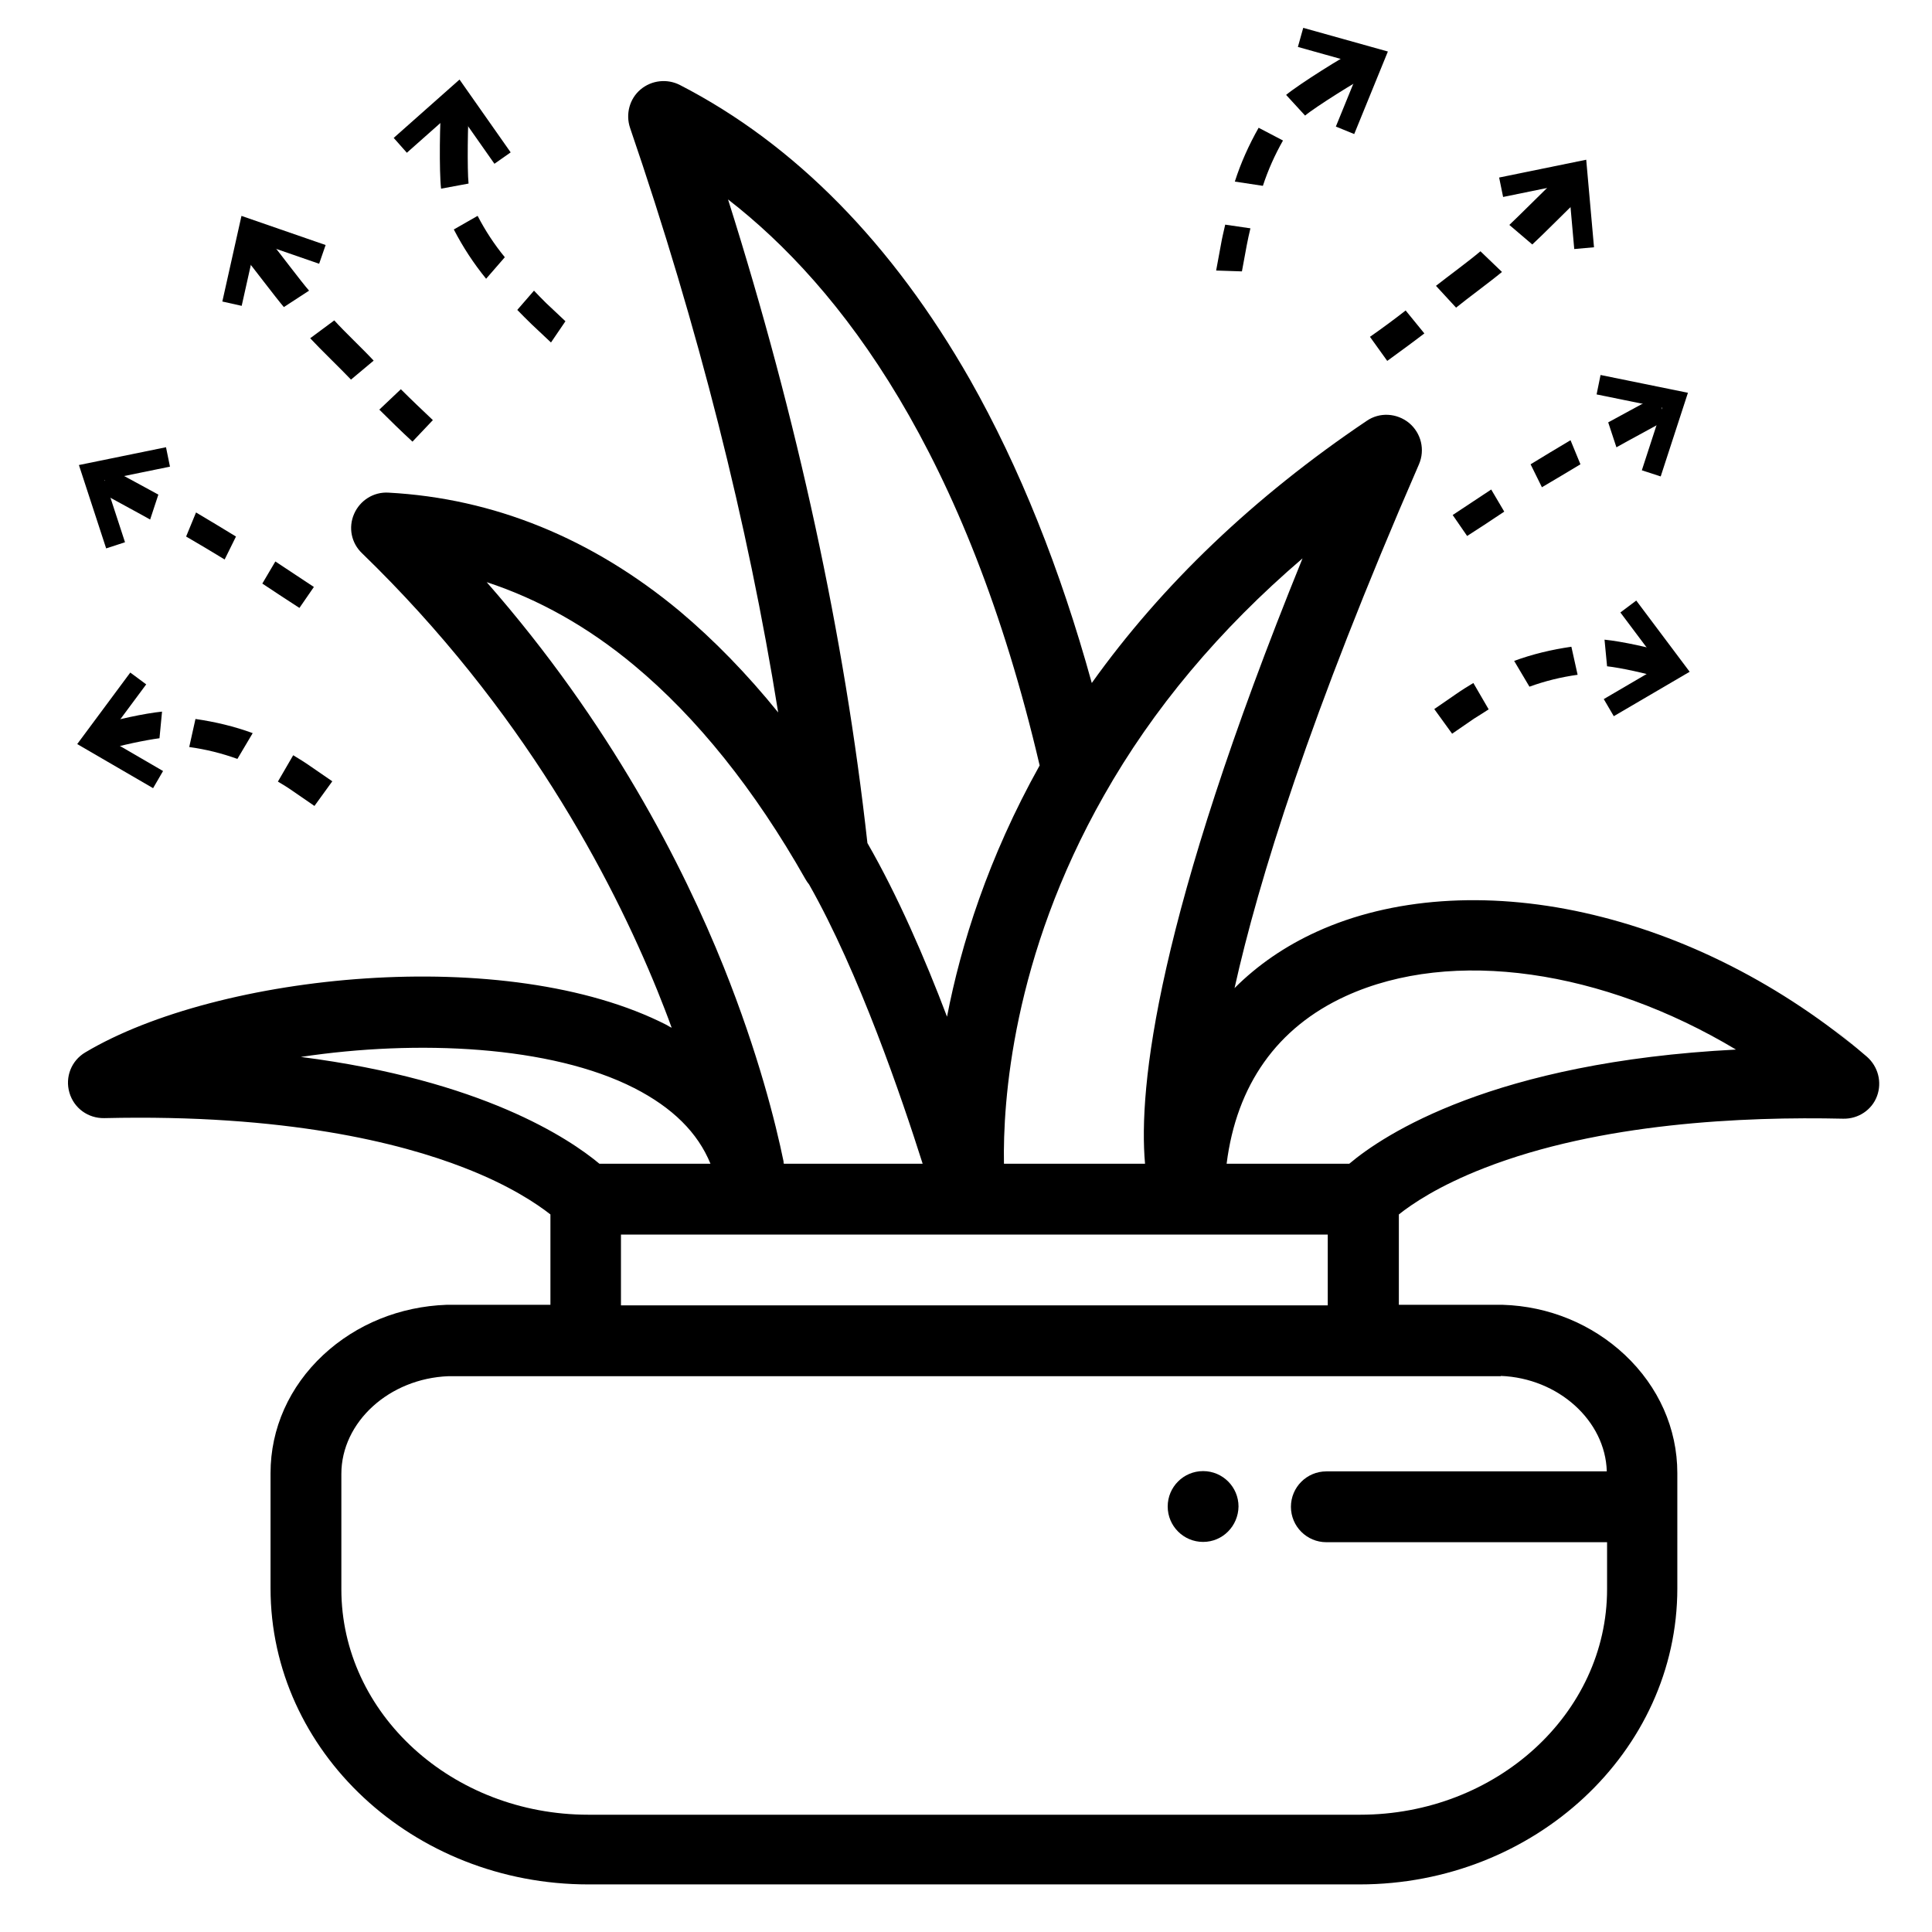<svg version="1.1" id="Layer_1" xmlns="http://www.w3.org/2000/svg" x="0" y="0" viewBox="0 0 682 682" xml:space="preserve"><style>.st0{fill:none;stroke:#000;stroke-width:7;stroke-miterlimit:10}</style><path d="M424.7 544.3c-6.9 0-12.5-5.6-12.5-12.5s5.6-12.5 12.5-12.5 12.5 5.6 12.5 12.5c-.1 6.9-5.6 12.5-12.5 12.5z"/><path d="M659 373c-29.8-25.3-64.3-42.9-99.8-50.8-34.6-7.7-68.1-5.3-94.4 6.7-11.2 5.1-20.9 11.8-29 19.9 8.4-37.8 26.6-96.5 65.1-184.9 2.2-5.1.8-11-3.5-14.6-4.3-3.5-10.4-3.9-15-.7-39.8 26.8-72.3 57.9-97 92.5-11.1-40.2-25.5-76.2-43-107.1C315 86 280.6 50.9 240 30c-4.5-2.3-10-1.7-13.9 1.6-3.9 3.3-5.3 8.7-3.7 13.5 24.1 70.4 41.6 139.6 52.3 206.4-11-13.6-22.6-25.5-34.7-35.7-31-25.8-65.7-39.9-102.9-41.9-5.2-.3-10 2.7-12.1 7.5-2.1 4.8-1 10.3 2.8 13.9 56.8 55 88 114.4 104.3 154.5 1.8 4.5 3.5 8.8 5 13-.6-.3-1.2-.6-1.8-1-56.4-28.8-158.4-18.2-205.2 9.7-4.9 2.9-7.2 8.7-5.6 14.2 1.6 5.5 6.6 9.1 12.3 9 64-1.5 104.4 8.7 127 17.5 16.3 6.3 25.9 12.9 30.5 16.5v31.9h-36.7c-16.4.6-31.8 6.8-43.5 17.7-12 11.2-18.6 26-18.6 41.7v40.7c0 57.6 50.3 104.5 112.2 104.5h272.2c61.8 0 112.2-46.9 112.2-104.5V520c0-15.7-6.6-30.5-18.5-41.7-11.6-10.9-26.9-17.2-43.1-17.7h-36.7v-31.9c4.5-3.6 14-10.1 30.2-16.4 40.8-15.9 91.4-18.2 126.7-17.4 5.3.1 10.1-3.1 11.9-8 1.8-4.9.4-10.4-3.6-13.9-29.9-25.3 4 3.5 0 0zM459.8 197.1c-51.6 127-58 186.8-55.6 213.7h-49.8c-.4-21.6 2.8-72.8 35.3-130 17.3-30.6 40.8-58.6 70.1-83.7zm8.9 238.7v25H219.2v-25h249.5zM257 70.4c40 31 84.2 89.5 110 199.8-18.2 32.6-27.8 63.3-32.7 88.7-7.8-20.6-17.5-42.9-28.1-61.3-8.1-73.1-24.6-149.4-49.2-227.2zm-85.2 135.1c18.3 6 35.8 15.8 52.1 29.4 22.1 18.4 42.5 43.8 60.4 75.4.4.7.8 1.3 1.3 1.9 17.7 31.2 32.7 75.3 40.1 98.6h-49c-.1-.2-.1-.5-.1-.7v-.1c-2.8-13.6-8.9-38.1-21.1-68.6-14.4-35.9-40.1-86.2-83.7-135.9zm-65.6 167.6c41.1-6.2 88.3-4 117.7 11 13.5 6.9 22.4 15.7 26.9 26.7h-39.2c-10.7-8.9-41.4-29.5-105.4-37.7zm423.6 112.6c20.3.8 36.9 15.8 37.4 33.7h-99c-6.9 0-12.5 5.6-12.5 12.5s5.6 12.5 12.5 12.5h99.1V561c0 43.9-39.1 79.6-87.2 79.6H207.7c-48.1 0-87.2-35.7-87.2-79.6v-40.7c0-18.3 16.9-33.7 37.8-34.5h371.5zm-53.5-74.9H433c3.5-27.8 17.8-48.1 42.1-59.2 37.7-17.2 90.8-9.2 137.7 18.9-85.6 4.4-124.3 30-136.5 40.3zM155.7 66.6c-.7-5.9-.5-24.7.2-30.6l9.7 1.8c-.5 4.7-.7 22.3-.2 27l-9.7 1.8zm15.9 31.8c-4.4-5.4-8.2-11.2-11.4-17.4l8.4-4.8c2.7 5.2 5.9 10.1 9.6 14.6l-6.6 7.6z"/><path d="M194.5 120.9l-6.8-6.4c-1.7-1.7-3.4-3.3-5.1-5.1l5.9-6.8c1.4 1.5 2.8 2.9 4.3 4.4l6.8 6.4-5.1 7.5zm-157 143.8l-2.7-8.7c5.6-1.9 16.4-4.2 22.4-4.8l-.9 9.4c-4.7.6-14.3 2.6-18.8 4.1zm29.3-1l2.2-9.9c6.9 1 13.7 2.6 20.2 5l-5.4 9.1c-5.5-2-11.2-3.4-17-4.2zm31.3 12.2l5.4-9.3c2 1.2 4.1 2.5 6.1 3.9l7.7 5.3-6.3 8.7-7.7-5.3c-1.7-1.2-3.5-2.3-5.2-3.3zm2.1-167.5c-2.9-3.4-11.1-14.3-13.9-17.7l-1.8-2.2 9.3-5.3 1.8 2.2c2.6 3.2 10.7 14 13.5 17.2l-8.9 5.8zm23.7 25.6c-3.8-4-10.7-10.6-14.4-14.6l8.5-6.3c3.5 3.9 10.3 10.3 13.9 14.2l-8 6.7zm21.7 21.9c-4-3.7-7.9-7.5-11.7-11.3l7.6-7.2c3.7 3.7 7.5 7.3 11.3 10.9l-7.2 7.6zM35.8 174.2l2.4-9.1 2.5 1.3c3.9 2 11.3 6.1 15.2 8.2l-2.9 8.8c-3.7-2.1-11-6-14.6-8l-2.6-1.2zm29.9 15.2l3.5-8.5c4.7 2.8 9.4 5.6 14.1 8.5l-4 8.1c-4.6-2.8-9.1-5.5-13.6-8.1zM92.6 206l4.6-7.8c4.5 3 9.1 6 13.6 9l-5.1 7.4c-4.4-2.8-8.7-5.7-13.1-8.6z"/><path class="st0" d="M55.8 275.2l-23.4-13.6 16.4-22.1m-8-47l-8.4-25.7 26.9-5.5m22.6-54.1l5.9-26.4 26 9m27.5-38.5l20.3-18 15.8 22.5"/><path d="M586.1 239.3l2.7-8.7c-5.6-1.9-16.4-4.2-22.4-4.8l.9 9.4c4.7.5 14.3 2.6 18.8 4.1zm-29.2-1.1l-2.2-9.9c-6.9 1-13.7 2.6-20.2 5l5.4 9.1c5.5-2 11.2-3.4 17-4.2zm-31.4 12.2l-5.4-9.3c-2 1.2-4.1 2.5-6.1 3.9l-7.7 5.3 6.3 8.7 7.7-5.3c1.8-1.1 3.5-2.2 5.2-3.3zm62.3-101.7l-2.4-9.1-2.5 1.3c-3.9 2-11.3 6.1-15.2 8.2l2.9 8.8c3.7-2.1 11-6 14.6-8l2.6-1.2zm-29.9 15.2l-3.5-8.5c-4.7 2.8-9.4 5.6-14.1 8.5l4 8.1c4.6-2.7 9.1-5.4 13.6-8.1zM531 180.6l-4.6-7.8c-4.5 3-9.1 6-13.6 9l5.1 7.4c4.4-2.8 8.8-5.7 13.1-8.6z"/><path class="st0" d="M567.9 249.8l23.4-13.7-16.5-22m8.1-47l8.4-25.8-27-5.5"/><path d="M454 33.5c4.6-3.8 20.5-13.8 25.8-16.4l3.7 9.2c-4.2 2.1-19.1 11.4-22.8 14.5l-6.7-7.3zm-18.1 30.6c2.1-6.6 5-13 8.4-19l8.6 4.5c-2.9 5.1-5.3 10.5-7.1 16l-9.9-1.5zm-6.6 31.4l1.7-9.2c.4-2.4 1-4.7 1.5-7l8.9 1.3c-.5 2-.9 4-1.3 6l-1.7 9.2-9.1-.3z"/><path class="st0" d="M459.1 13.2l26.1 7.3L474.8 46"/><path d="M540.9 86.3c3.3-3 12.9-12.7 16.1-15.7l2.1-2-8.6-6.5-2.1 2c-3 2.9-12.5 12.4-15.6 15.3l8.1 6.9zM514 108.6c4.3-3.5 12-9.1 16.2-12.6l-7.6-7.3c-4 3.4-11.5 8.9-15.7 12.2l7.1 7.7zm-24.3 18.8c4.4-3.2 8.8-6.4 13.1-9.7l-6.6-8.1c-4.1 3.2-8.3 6.3-12.6 9.3l6.1 8.5z"/><path class="st0" d="M559.2 87.6l-2.4-27-26.9 5.5"/></svg>